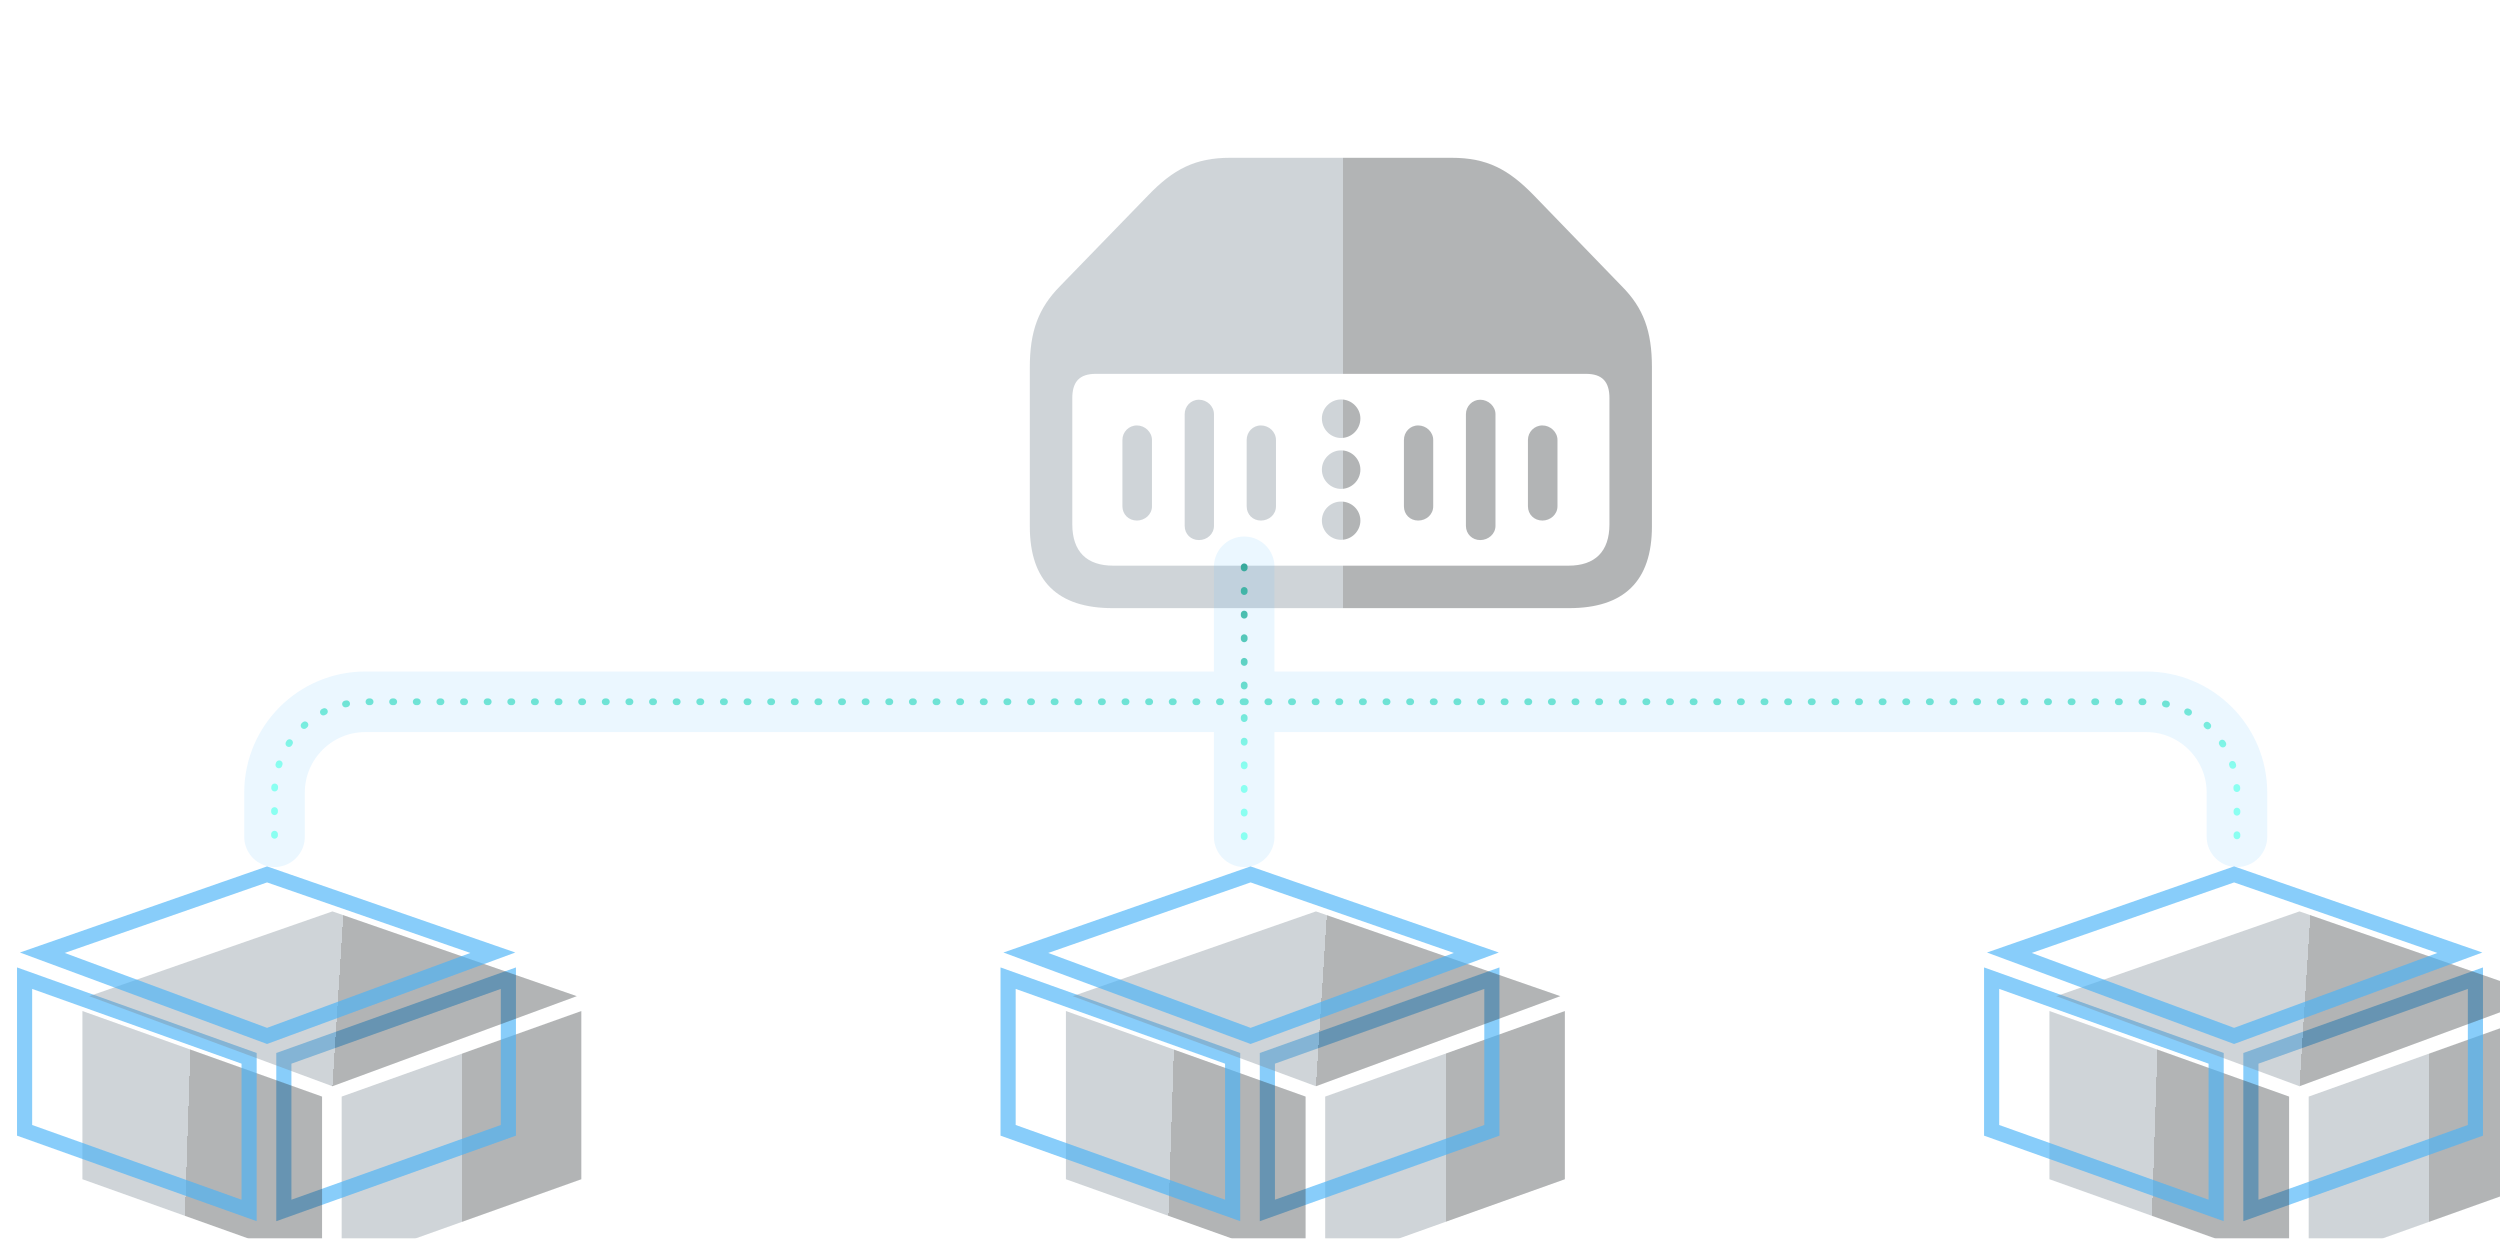 <svg width="109" height="54" viewBox="0 0 109 54" fill="none" xmlns="http://www.w3.org/2000/svg">
<g filter="url(#filter0_ii_138_37665)">
<path d="M44.55 23.874H64.45C66.854 23.874 68.062 22.689 68.062 20.308V13.372C68.062 11.796 67.694 10.784 66.739 9.829L62.92 5.883C61.804 4.733 60.861 4.239 59.331 4.239H49.669C48.15 4.239 47.196 4.733 46.091 5.883L42.261 9.829C41.318 10.784 40.938 11.796 40.938 13.372V20.308C40.938 22.689 42.146 23.874 44.55 23.874ZM44.573 22.022C43.423 22.022 42.79 21.412 42.79 20.216V14.718C42.79 13.993 43.112 13.659 43.814 13.659H65.186C65.888 13.659 66.21 13.993 66.21 14.718V20.216C66.21 21.412 65.577 22.022 64.427 22.022H44.573ZM45.608 20.055C45.953 20.055 46.264 19.791 46.264 19.434V16.541C46.264 16.195 45.953 15.908 45.608 15.908C45.252 15.908 44.975 16.195 44.975 16.541V19.434C44.975 19.791 45.252 20.055 45.608 20.055ZM48.311 20.906C48.668 20.906 48.967 20.642 48.967 20.285V15.419C48.967 15.074 48.668 14.787 48.311 14.787C47.955 14.787 47.69 15.074 47.69 15.419V20.285C47.69 20.642 47.955 20.906 48.311 20.906ZM51.014 20.055C51.371 20.055 51.67 19.791 51.67 19.434V16.541C51.67 16.195 51.371 15.908 51.014 15.908C50.658 15.908 50.393 16.195 50.393 16.541V19.434C50.393 19.791 50.658 20.055 51.014 20.055ZM54.511 16.455C54.972 16.455 55.351 16.075 55.351 15.603C55.351 15.155 54.972 14.775 54.511 14.775C54.051 14.775 53.672 15.155 53.672 15.603C53.672 16.075 54.051 16.455 54.511 16.455ZM54.511 18.675C54.972 18.675 55.351 18.295 55.351 17.835C55.351 17.375 54.972 16.995 54.511 16.995C54.051 16.995 53.672 17.375 53.672 17.835C53.672 18.295 54.051 18.675 54.511 18.675ZM54.511 20.895C54.972 20.895 55.351 20.515 55.351 20.055C55.351 19.595 54.972 19.227 54.511 19.227C54.051 19.227 53.672 19.595 53.672 20.055C53.672 20.515 54.051 20.895 54.511 20.895ZM57.87 20.055C58.227 20.055 58.526 19.791 58.526 19.434V16.541C58.526 16.195 58.227 15.908 57.87 15.908C57.514 15.908 57.249 16.195 57.249 16.541V19.434C57.249 19.791 57.514 20.055 57.87 20.055ZM60.574 20.906C60.93 20.906 61.241 20.642 61.241 20.285V15.419C61.241 15.074 60.93 14.787 60.574 14.787C60.228 14.787 59.952 15.074 59.952 15.419V20.285C59.952 20.642 60.228 20.906 60.574 20.906ZM63.288 20.055C63.633 20.055 63.944 19.791 63.944 19.434V16.541C63.944 16.195 63.633 15.908 63.288 15.908C62.931 15.908 62.656 16.195 62.656 16.541V19.434C62.656 19.791 62.931 20.055 63.288 20.055Z" fill="url(#paint0_linear_138_37665)" fill-opacity="0.37"/>
</g>
<path d="M54.247 24.713V30.598M54.247 36.483V30.598M54.247 30.598H15.931C13.743 30.598 11.969 32.372 11.969 34.56V36.483M54.247 30.598H93.57C95.758 30.598 97.531 32.372 97.531 34.56V36.483" stroke="#54B9FD" stroke-opacity="0.12" stroke-width="2.641" stroke-linecap="round" stroke-linejoin="round"/>
<path d="M54.247 24.713V30.598M54.247 36.483V30.598M54.247 30.598H15.931C13.743 30.598 11.969 32.372 11.969 34.56V36.483M54.247 30.598H93.57C95.758 30.598 97.531 32.372 97.531 34.56V36.483" stroke="url(#paint1_linear_138_37665)" stroke-width="0.294" stroke-linecap="round" stroke-dasharray="0.05 0.98"/>
<g filter="url(#filter1_ii_138_37665)">
<path d="M12.046 45.91L22.495 42.18V49.514L12.046 53.245V45.91Z" fill="url(#paint2_linear_138_37665)" fill-opacity="0.37"/>
</g>
<path d="M12.376 52.776V46.143L22.165 42.648V49.282L12.376 52.776Z" stroke="#49B2F7" stroke-opacity="0.65" stroke-width="0.66" stroke-linecap="round"/>
<g filter="url(#filter2_ii_138_37665)">
<path d="M11.191 45.91L0.742 42.18V49.514L11.191 53.245V45.91Z" fill="url(#paint3_linear_138_37665)" fill-opacity="0.37"/>
</g>
<path d="M10.861 52.776V46.143L1.072 42.648V49.282L10.861 52.776Z" stroke="#49B2F7" stroke-opacity="0.65" stroke-width="0.66" stroke-linecap="round"/>
<g filter="url(#filter3_ii_138_37665)">
<path d="M11.643 37.836L22.297 41.532L11.643 45.459L1.037 41.532L11.643 37.836Z" fill="url(#paint4_linear_138_37665)" fill-opacity="0.37"/>
</g>
<path d="M1.845 41.539L11.643 38.124L21.487 41.539L11.643 45.166L1.845 41.539Z" stroke="#49B2F7" stroke-opacity="0.65" stroke-width="0.66" stroke-linecap="round"/>
<g filter="url(#filter4_ii_138_37665)">
<path d="M54.927 45.91L65.377 42.18V49.514L54.927 53.245V45.91Z" fill="url(#paint5_linear_138_37665)" fill-opacity="0.37"/>
</g>
<path d="M55.257 52.776V46.143L65.046 42.648V49.282L55.257 52.776Z" stroke="#49B2F7" stroke-opacity="0.65" stroke-width="0.66" stroke-linecap="round"/>
<g filter="url(#filter5_ii_138_37665)">
<path d="M54.073 45.91L43.623 42.18V49.514L54.073 53.245V45.91Z" fill="url(#paint6_linear_138_37665)" fill-opacity="0.37"/>
</g>
<path d="M53.743 52.776V46.143L43.953 42.648V49.282L53.743 52.776Z" stroke="#49B2F7" stroke-opacity="0.65" stroke-width="0.66" stroke-linecap="round"/>
<g filter="url(#filter6_ii_138_37665)">
<path d="M54.524 37.836L65.179 41.532L54.524 45.459L43.918 41.532L54.524 37.836Z" fill="url(#paint7_linear_138_37665)" fill-opacity="0.37"/>
</g>
<path d="M44.726 41.539L54.525 38.124L64.368 41.539L54.525 45.166L44.726 41.539Z" stroke="#49B2F7" stroke-opacity="0.65" stroke-width="0.66" stroke-linecap="round"/>
<g filter="url(#filter7_ii_138_37665)">
<path d="M97.808 45.91L108.258 42.18V49.514L97.808 53.245V45.91Z" fill="url(#paint8_linear_138_37665)" fill-opacity="0.37"/>
</g>
<path d="M98.139 52.776V46.143L107.928 42.648V49.282L98.139 52.776Z" stroke="#49B2F7" stroke-opacity="0.65" stroke-width="0.66" stroke-linecap="round"/>
<g filter="url(#filter8_ii_138_37665)">
<path d="M96.954 45.91L86.505 42.18V49.514L96.954 53.245V45.91Z" fill="url(#paint9_linear_138_37665)" fill-opacity="0.37"/>
</g>
<path d="M96.624 52.776V46.143L86.835 42.648V49.282L96.624 52.776Z" stroke="#49B2F7" stroke-opacity="0.65" stroke-width="0.66" stroke-linecap="round"/>
<g filter="url(#filter9_ii_138_37665)">
<path d="M97.406 37.836L108.06 41.532L97.406 45.459L86.8 41.532L97.406 37.836Z" fill="url(#paint10_linear_138_37665)" fill-opacity="0.37"/>
</g>
<path d="M87.608 41.539L97.406 38.124L107.25 41.539L97.406 45.166L87.608 41.539Z" stroke="#49B2F7" stroke-opacity="0.65" stroke-width="0.66" stroke-linecap="round"/>
<defs>
<filter id="filter0_ii_138_37665" x="40.938" y="4.239" width="31.085" height="22.276" filterUnits="userSpaceOnUse" color-interpolation-filters="sRGB">
<feFlood flood-opacity="0" result="BackgroundImageFix"/>
<feBlend mode="normal" in="SourceGraphic" in2="BackgroundImageFix" result="shape"/>
<feColorMatrix in="SourceAlpha" type="matrix" values="0 0 0 0 0 0 0 0 0 0 0 0 0 0 0 0 0 0 127 0" result="hardAlpha"/>
<feOffset/>
<feGaussianBlur stdDeviation="3.301"/>
<feComposite in2="hardAlpha" operator="arithmetic" k2="-1" k3="1"/>
<feColorMatrix type="matrix" values="0 0 0 0 0.03 0 0 0 0 0.534 0 0 0 0 1 0 0 0 0.54 0"/>
<feBlend mode="normal" in2="shape" result="effect1_innerShadow_138_37665"/>
<feColorMatrix in="SourceAlpha" type="matrix" values="0 0 0 0 0 0 0 0 0 0 0 0 0 0 0 0 0 0 127 0" result="hardAlpha"/>
<feOffset dx="3.962" dy="2.641"/>
<feGaussianBlur stdDeviation="2.641"/>
<feComposite in2="hardAlpha" operator="arithmetic" k2="-1" k3="1"/>
<feColorMatrix type="matrix" values="0 0 0 0 0.813 0 0 0 0 0.925 0 0 0 0 1 0 0 0 0.28 0"/>
<feBlend mode="normal" in2="effect1_innerShadow_138_37665" result="effect2_innerShadow_138_37665"/>
</filter>
<filter id="filter1_ii_138_37665" x="12.046" y="42.18" width="13.301" height="12.966" filterUnits="userSpaceOnUse" color-interpolation-filters="sRGB">
<feFlood flood-opacity="0" result="BackgroundImageFix"/>
<feBlend mode="normal" in="SourceGraphic" in2="BackgroundImageFix" result="shape"/>
<feColorMatrix in="SourceAlpha" type="matrix" values="0 0 0 0 0 0 0 0 0 0 0 0 0 0 0 0 0 0 127 0" result="hardAlpha"/>
<feOffset/>
<feGaussianBlur stdDeviation="2.376"/>
<feComposite in2="hardAlpha" operator="arithmetic" k2="-1" k3="1"/>
<feColorMatrix type="matrix" values="0 0 0 0 0.03 0 0 0 0 0.534 0 0 0 0 1 0 0 0 0.54 0"/>
<feBlend mode="normal" in2="shape" result="effect1_innerShadow_138_37665"/>
<feColorMatrix in="SourceAlpha" type="matrix" values="0 0 0 0 0 0 0 0 0 0 0 0 0 0 0 0 0 0 127 0" result="hardAlpha"/>
<feOffset dx="2.851" dy="1.901"/>
<feGaussianBlur stdDeviation="1.901"/>
<feComposite in2="hardAlpha" operator="arithmetic" k2="-1" k3="1"/>
<feColorMatrix type="matrix" values="0 0 0 0 0.813 0 0 0 0 0.925 0 0 0 0 1 0 0 0 0.28 0"/>
<feBlend mode="normal" in2="effect1_innerShadow_138_37665" result="effect2_innerShadow_138_37665"/>
</filter>
<filter id="filter2_ii_138_37665" x="0.742" y="42.18" width="13.301" height="12.966" filterUnits="userSpaceOnUse" color-interpolation-filters="sRGB">
<feFlood flood-opacity="0" result="BackgroundImageFix"/>
<feBlend mode="normal" in="SourceGraphic" in2="BackgroundImageFix" result="shape"/>
<feColorMatrix in="SourceAlpha" type="matrix" values="0 0 0 0 0 0 0 0 0 0 0 0 0 0 0 0 0 0 127 0" result="hardAlpha"/>
<feOffset/>
<feGaussianBlur stdDeviation="2.376"/>
<feComposite in2="hardAlpha" operator="arithmetic" k2="-1" k3="1"/>
<feColorMatrix type="matrix" values="0 0 0 0 0.03 0 0 0 0 0.534 0 0 0 0 1 0 0 0 0.54 0"/>
<feBlend mode="normal" in2="shape" result="effect1_innerShadow_138_37665"/>
<feColorMatrix in="SourceAlpha" type="matrix" values="0 0 0 0 0 0 0 0 0 0 0 0 0 0 0 0 0 0 127 0" result="hardAlpha"/>
<feOffset dx="2.851" dy="1.901"/>
<feGaussianBlur stdDeviation="1.901"/>
<feComposite in2="hardAlpha" operator="arithmetic" k2="-1" k3="1"/>
<feColorMatrix type="matrix" values="0 0 0 0 0.813 0 0 0 0 0.925 0 0 0 0 1 0 0 0 0.28 0"/>
<feBlend mode="normal" in2="effect1_innerShadow_138_37665" result="effect2_innerShadow_138_37665"/>
</filter>
<filter id="filter3_ii_138_37665" x="1.037" y="37.836" width="24.112" height="9.524" filterUnits="userSpaceOnUse" color-interpolation-filters="sRGB">
<feFlood flood-opacity="0" result="BackgroundImageFix"/>
<feBlend mode="normal" in="SourceGraphic" in2="BackgroundImageFix" result="shape"/>
<feColorMatrix in="SourceAlpha" type="matrix" values="0 0 0 0 0 0 0 0 0 0 0 0 0 0 0 0 0 0 127 0" result="hardAlpha"/>
<feOffset/>
<feGaussianBlur stdDeviation="2.376"/>
<feComposite in2="hardAlpha" operator="arithmetic" k2="-1" k3="1"/>
<feColorMatrix type="matrix" values="0 0 0 0 0.03 0 0 0 0 0.534 0 0 0 0 1 0 0 0 0.54 0"/>
<feBlend mode="normal" in2="shape" result="effect1_innerShadow_138_37665"/>
<feColorMatrix in="SourceAlpha" type="matrix" values="0 0 0 0 0 0 0 0 0 0 0 0 0 0 0 0 0 0 127 0" result="hardAlpha"/>
<feOffset dx="2.851" dy="1.901"/>
<feGaussianBlur stdDeviation="1.901"/>
<feComposite in2="hardAlpha" operator="arithmetic" k2="-1" k3="1"/>
<feColorMatrix type="matrix" values="0 0 0 0 0.813 0 0 0 0 0.925 0 0 0 0 1 0 0 0 0.28 0"/>
<feBlend mode="normal" in2="effect1_innerShadow_138_37665" result="effect2_innerShadow_138_37665"/>
</filter>
<filter id="filter4_ii_138_37665" x="54.927" y="42.18" width="13.301" height="12.966" filterUnits="userSpaceOnUse" color-interpolation-filters="sRGB">
<feFlood flood-opacity="0" result="BackgroundImageFix"/>
<feBlend mode="normal" in="SourceGraphic" in2="BackgroundImageFix" result="shape"/>
<feColorMatrix in="SourceAlpha" type="matrix" values="0 0 0 0 0 0 0 0 0 0 0 0 0 0 0 0 0 0 127 0" result="hardAlpha"/>
<feOffset/>
<feGaussianBlur stdDeviation="2.376"/>
<feComposite in2="hardAlpha" operator="arithmetic" k2="-1" k3="1"/>
<feColorMatrix type="matrix" values="0 0 0 0 0.03 0 0 0 0 0.534 0 0 0 0 1 0 0 0 0.54 0"/>
<feBlend mode="normal" in2="shape" result="effect1_innerShadow_138_37665"/>
<feColorMatrix in="SourceAlpha" type="matrix" values="0 0 0 0 0 0 0 0 0 0 0 0 0 0 0 0 0 0 127 0" result="hardAlpha"/>
<feOffset dx="2.851" dy="1.901"/>
<feGaussianBlur stdDeviation="1.901"/>
<feComposite in2="hardAlpha" operator="arithmetic" k2="-1" k3="1"/>
<feColorMatrix type="matrix" values="0 0 0 0 0.813 0 0 0 0 0.925 0 0 0 0 1 0 0 0 0.28 0"/>
<feBlend mode="normal" in2="effect1_innerShadow_138_37665" result="effect2_innerShadow_138_37665"/>
</filter>
<filter id="filter5_ii_138_37665" x="43.623" y="42.18" width="13.301" height="12.966" filterUnits="userSpaceOnUse" color-interpolation-filters="sRGB">
<feFlood flood-opacity="0" result="BackgroundImageFix"/>
<feBlend mode="normal" in="SourceGraphic" in2="BackgroundImageFix" result="shape"/>
<feColorMatrix in="SourceAlpha" type="matrix" values="0 0 0 0 0 0 0 0 0 0 0 0 0 0 0 0 0 0 127 0" result="hardAlpha"/>
<feOffset/>
<feGaussianBlur stdDeviation="2.376"/>
<feComposite in2="hardAlpha" operator="arithmetic" k2="-1" k3="1"/>
<feColorMatrix type="matrix" values="0 0 0 0 0.03 0 0 0 0 0.534 0 0 0 0 1 0 0 0 0.54 0"/>
<feBlend mode="normal" in2="shape" result="effect1_innerShadow_138_37665"/>
<feColorMatrix in="SourceAlpha" type="matrix" values="0 0 0 0 0 0 0 0 0 0 0 0 0 0 0 0 0 0 127 0" result="hardAlpha"/>
<feOffset dx="2.851" dy="1.901"/>
<feGaussianBlur stdDeviation="1.901"/>
<feComposite in2="hardAlpha" operator="arithmetic" k2="-1" k3="1"/>
<feColorMatrix type="matrix" values="0 0 0 0 0.813 0 0 0 0 0.925 0 0 0 0 1 0 0 0 0.28 0"/>
<feBlend mode="normal" in2="effect1_innerShadow_138_37665" result="effect2_innerShadow_138_37665"/>
</filter>
<filter id="filter6_ii_138_37665" x="43.918" y="37.836" width="24.112" height="9.524" filterUnits="userSpaceOnUse" color-interpolation-filters="sRGB">
<feFlood flood-opacity="0" result="BackgroundImageFix"/>
<feBlend mode="normal" in="SourceGraphic" in2="BackgroundImageFix" result="shape"/>
<feColorMatrix in="SourceAlpha" type="matrix" values="0 0 0 0 0 0 0 0 0 0 0 0 0 0 0 0 0 0 127 0" result="hardAlpha"/>
<feOffset/>
<feGaussianBlur stdDeviation="2.376"/>
<feComposite in2="hardAlpha" operator="arithmetic" k2="-1" k3="1"/>
<feColorMatrix type="matrix" values="0 0 0 0 0.03 0 0 0 0 0.534 0 0 0 0 1 0 0 0 0.54 0"/>
<feBlend mode="normal" in2="shape" result="effect1_innerShadow_138_37665"/>
<feColorMatrix in="SourceAlpha" type="matrix" values="0 0 0 0 0 0 0 0 0 0 0 0 0 0 0 0 0 0 127 0" result="hardAlpha"/>
<feOffset dx="2.851" dy="1.901"/>
<feGaussianBlur stdDeviation="1.901"/>
<feComposite in2="hardAlpha" operator="arithmetic" k2="-1" k3="1"/>
<feColorMatrix type="matrix" values="0 0 0 0 0.813 0 0 0 0 0.925 0 0 0 0 1 0 0 0 0.28 0"/>
<feBlend mode="normal" in2="effect1_innerShadow_138_37665" result="effect2_innerShadow_138_37665"/>
</filter>
<filter id="filter7_ii_138_37665" x="97.808" y="42.18" width="13.301" height="12.966" filterUnits="userSpaceOnUse" color-interpolation-filters="sRGB">
<feFlood flood-opacity="0" result="BackgroundImageFix"/>
<feBlend mode="normal" in="SourceGraphic" in2="BackgroundImageFix" result="shape"/>
<feColorMatrix in="SourceAlpha" type="matrix" values="0 0 0 0 0 0 0 0 0 0 0 0 0 0 0 0 0 0 127 0" result="hardAlpha"/>
<feOffset/>
<feGaussianBlur stdDeviation="2.376"/>
<feComposite in2="hardAlpha" operator="arithmetic" k2="-1" k3="1"/>
<feColorMatrix type="matrix" values="0 0 0 0 0.03 0 0 0 0 0.534 0 0 0 0 1 0 0 0 0.54 0"/>
<feBlend mode="normal" in2="shape" result="effect1_innerShadow_138_37665"/>
<feColorMatrix in="SourceAlpha" type="matrix" values="0 0 0 0 0 0 0 0 0 0 0 0 0 0 0 0 0 0 127 0" result="hardAlpha"/>
<feOffset dx="2.851" dy="1.901"/>
<feGaussianBlur stdDeviation="1.901"/>
<feComposite in2="hardAlpha" operator="arithmetic" k2="-1" k3="1"/>
<feColorMatrix type="matrix" values="0 0 0 0 0.813 0 0 0 0 0.925 0 0 0 0 1 0 0 0 0.28 0"/>
<feBlend mode="normal" in2="effect1_innerShadow_138_37665" result="effect2_innerShadow_138_37665"/>
</filter>
<filter id="filter8_ii_138_37665" x="86.505" y="42.18" width="13.301" height="12.966" filterUnits="userSpaceOnUse" color-interpolation-filters="sRGB">
<feFlood flood-opacity="0" result="BackgroundImageFix"/>
<feBlend mode="normal" in="SourceGraphic" in2="BackgroundImageFix" result="shape"/>
<feColorMatrix in="SourceAlpha" type="matrix" values="0 0 0 0 0 0 0 0 0 0 0 0 0 0 0 0 0 0 127 0" result="hardAlpha"/>
<feOffset/>
<feGaussianBlur stdDeviation="2.376"/>
<feComposite in2="hardAlpha" operator="arithmetic" k2="-1" k3="1"/>
<feColorMatrix type="matrix" values="0 0 0 0 0.03 0 0 0 0 0.534 0 0 0 0 1 0 0 0 0.54 0"/>
<feBlend mode="normal" in2="shape" result="effect1_innerShadow_138_37665"/>
<feColorMatrix in="SourceAlpha" type="matrix" values="0 0 0 0 0 0 0 0 0 0 0 0 0 0 0 0 0 0 127 0" result="hardAlpha"/>
<feOffset dx="2.851" dy="1.901"/>
<feGaussianBlur stdDeviation="1.901"/>
<feComposite in2="hardAlpha" operator="arithmetic" k2="-1" k3="1"/>
<feColorMatrix type="matrix" values="0 0 0 0 0.813 0 0 0 0 0.925 0 0 0 0 1 0 0 0 0.28 0"/>
<feBlend mode="normal" in2="effect1_innerShadow_138_37665" result="effect2_innerShadow_138_37665"/>
</filter>
<filter id="filter9_ii_138_37665" x="86.8" y="37.836" width="24.112" height="9.524" filterUnits="userSpaceOnUse" color-interpolation-filters="sRGB">
<feFlood flood-opacity="0" result="BackgroundImageFix"/>
<feBlend mode="normal" in="SourceGraphic" in2="BackgroundImageFix" result="shape"/>
<feColorMatrix in="SourceAlpha" type="matrix" values="0 0 0 0 0 0 0 0 0 0 0 0 0 0 0 0 0 0 127 0" result="hardAlpha"/>
<feOffset/>
<feGaussianBlur stdDeviation="2.376"/>
<feComposite in2="hardAlpha" operator="arithmetic" k2="-1" k3="1"/>
<feColorMatrix type="matrix" values="0 0 0 0 0.03 0 0 0 0 0.534 0 0 0 0 1 0 0 0 0.54 0"/>
<feBlend mode="normal" in2="shape" result="effect1_innerShadow_138_37665"/>
<feColorMatrix in="SourceAlpha" type="matrix" values="0 0 0 0 0 0 0 0 0 0 0 0 0 0 0 0 0 0 127 0" result="hardAlpha"/>
<feOffset dx="2.851" dy="1.901"/>
<feGaussianBlur stdDeviation="1.901"/>
<feComposite in2="hardAlpha" operator="arithmetic" k2="-1" k3="1"/>
<feColorMatrix type="matrix" values="0 0 0 0 0.813 0 0 0 0 0.925 0 0 0 0 1 0 0 0 0.28 0"/>
<feBlend mode="normal" in2="effect1_innerShadow_138_37665" result="effect2_innerShadow_138_37665"/>
</filter>
<linearGradient id="paint0_linear_138_37665" x1="49.618" y1="3.846" x2="128.548" y2="3.846" gradientUnits="userSpaceOnUse">
<stop offset="0.063" stop-color="#7D8B94"/>
<stop offset="0.063" stop-color="#2F3335"/>
</linearGradient>
<linearGradient id="paint1_linear_138_37665" x1="53.874" y1="18.686" x2="53.853" y2="33.559" gradientUnits="userSpaceOnUse">
<stop stop-color="#007063"/>
<stop offset="1" stop-color="#8AFFF1"/>
</linearGradient>
<linearGradient id="paint2_linear_138_37665" x1="15.389" y1="41.959" x2="45.798" y2="41.959" gradientUnits="userSpaceOnUse">
<stop offset="0.063" stop-color="#7D8B94"/>
<stop offset="0.063" stop-color="#2F3335"/>
</linearGradient>
<linearGradient id="paint3_linear_138_37665" x1="3.406" y1="41.492" x2="37.039" y2="42.603" gradientUnits="userSpaceOnUse">
<stop offset="0.063" stop-color="#7D8B94"/>
<stop offset="0.063" stop-color="#2F3335"/>
</linearGradient>
<linearGradient id="paint4_linear_138_37665" x1="9.968" y1="36.182" x2="45.76" y2="38.459" gradientUnits="userSpaceOnUse">
<stop offset="0.063" stop-color="#7D8B94"/>
<stop offset="0.063" stop-color="#2F3335"/>
</linearGradient>
<linearGradient id="paint5_linear_138_37665" x1="58.271" y1="41.959" x2="88.679" y2="41.959" gradientUnits="userSpaceOnUse">
<stop offset="0.063" stop-color="#7D8B94"/>
<stop offset="0.063" stop-color="#2F3335"/>
</linearGradient>
<linearGradient id="paint6_linear_138_37665" x1="46.288" y1="41.492" x2="79.921" y2="42.603" gradientUnits="userSpaceOnUse">
<stop offset="0.063" stop-color="#7D8B94"/>
<stop offset="0.063" stop-color="#2F3335"/>
</linearGradient>
<linearGradient id="paint7_linear_138_37665" x1="52.849" y1="36.182" x2="88.641" y2="38.459" gradientUnits="userSpaceOnUse">
<stop offset="0.063" stop-color="#7D8B94"/>
<stop offset="0.063" stop-color="#2F3335"/>
</linearGradient>
<linearGradient id="paint8_linear_138_37665" x1="101.152" y1="41.959" x2="131.561" y2="41.959" gradientUnits="userSpaceOnUse">
<stop offset="0.063" stop-color="#7D8B94"/>
<stop offset="0.063" stop-color="#2F3335"/>
</linearGradient>
<linearGradient id="paint9_linear_138_37665" x1="89.169" y1="41.492" x2="122.802" y2="42.603" gradientUnits="userSpaceOnUse">
<stop offset="0.063" stop-color="#7D8B94"/>
<stop offset="0.063" stop-color="#2F3335"/>
</linearGradient>
<linearGradient id="paint10_linear_138_37665" x1="95.731" y1="36.182" x2="131.523" y2="38.459" gradientUnits="userSpaceOnUse">
<stop offset="0.063" stop-color="#7D8B94"/>
<stop offset="0.063" stop-color="#2F3335"/>
</linearGradient>
</defs>
</svg>
